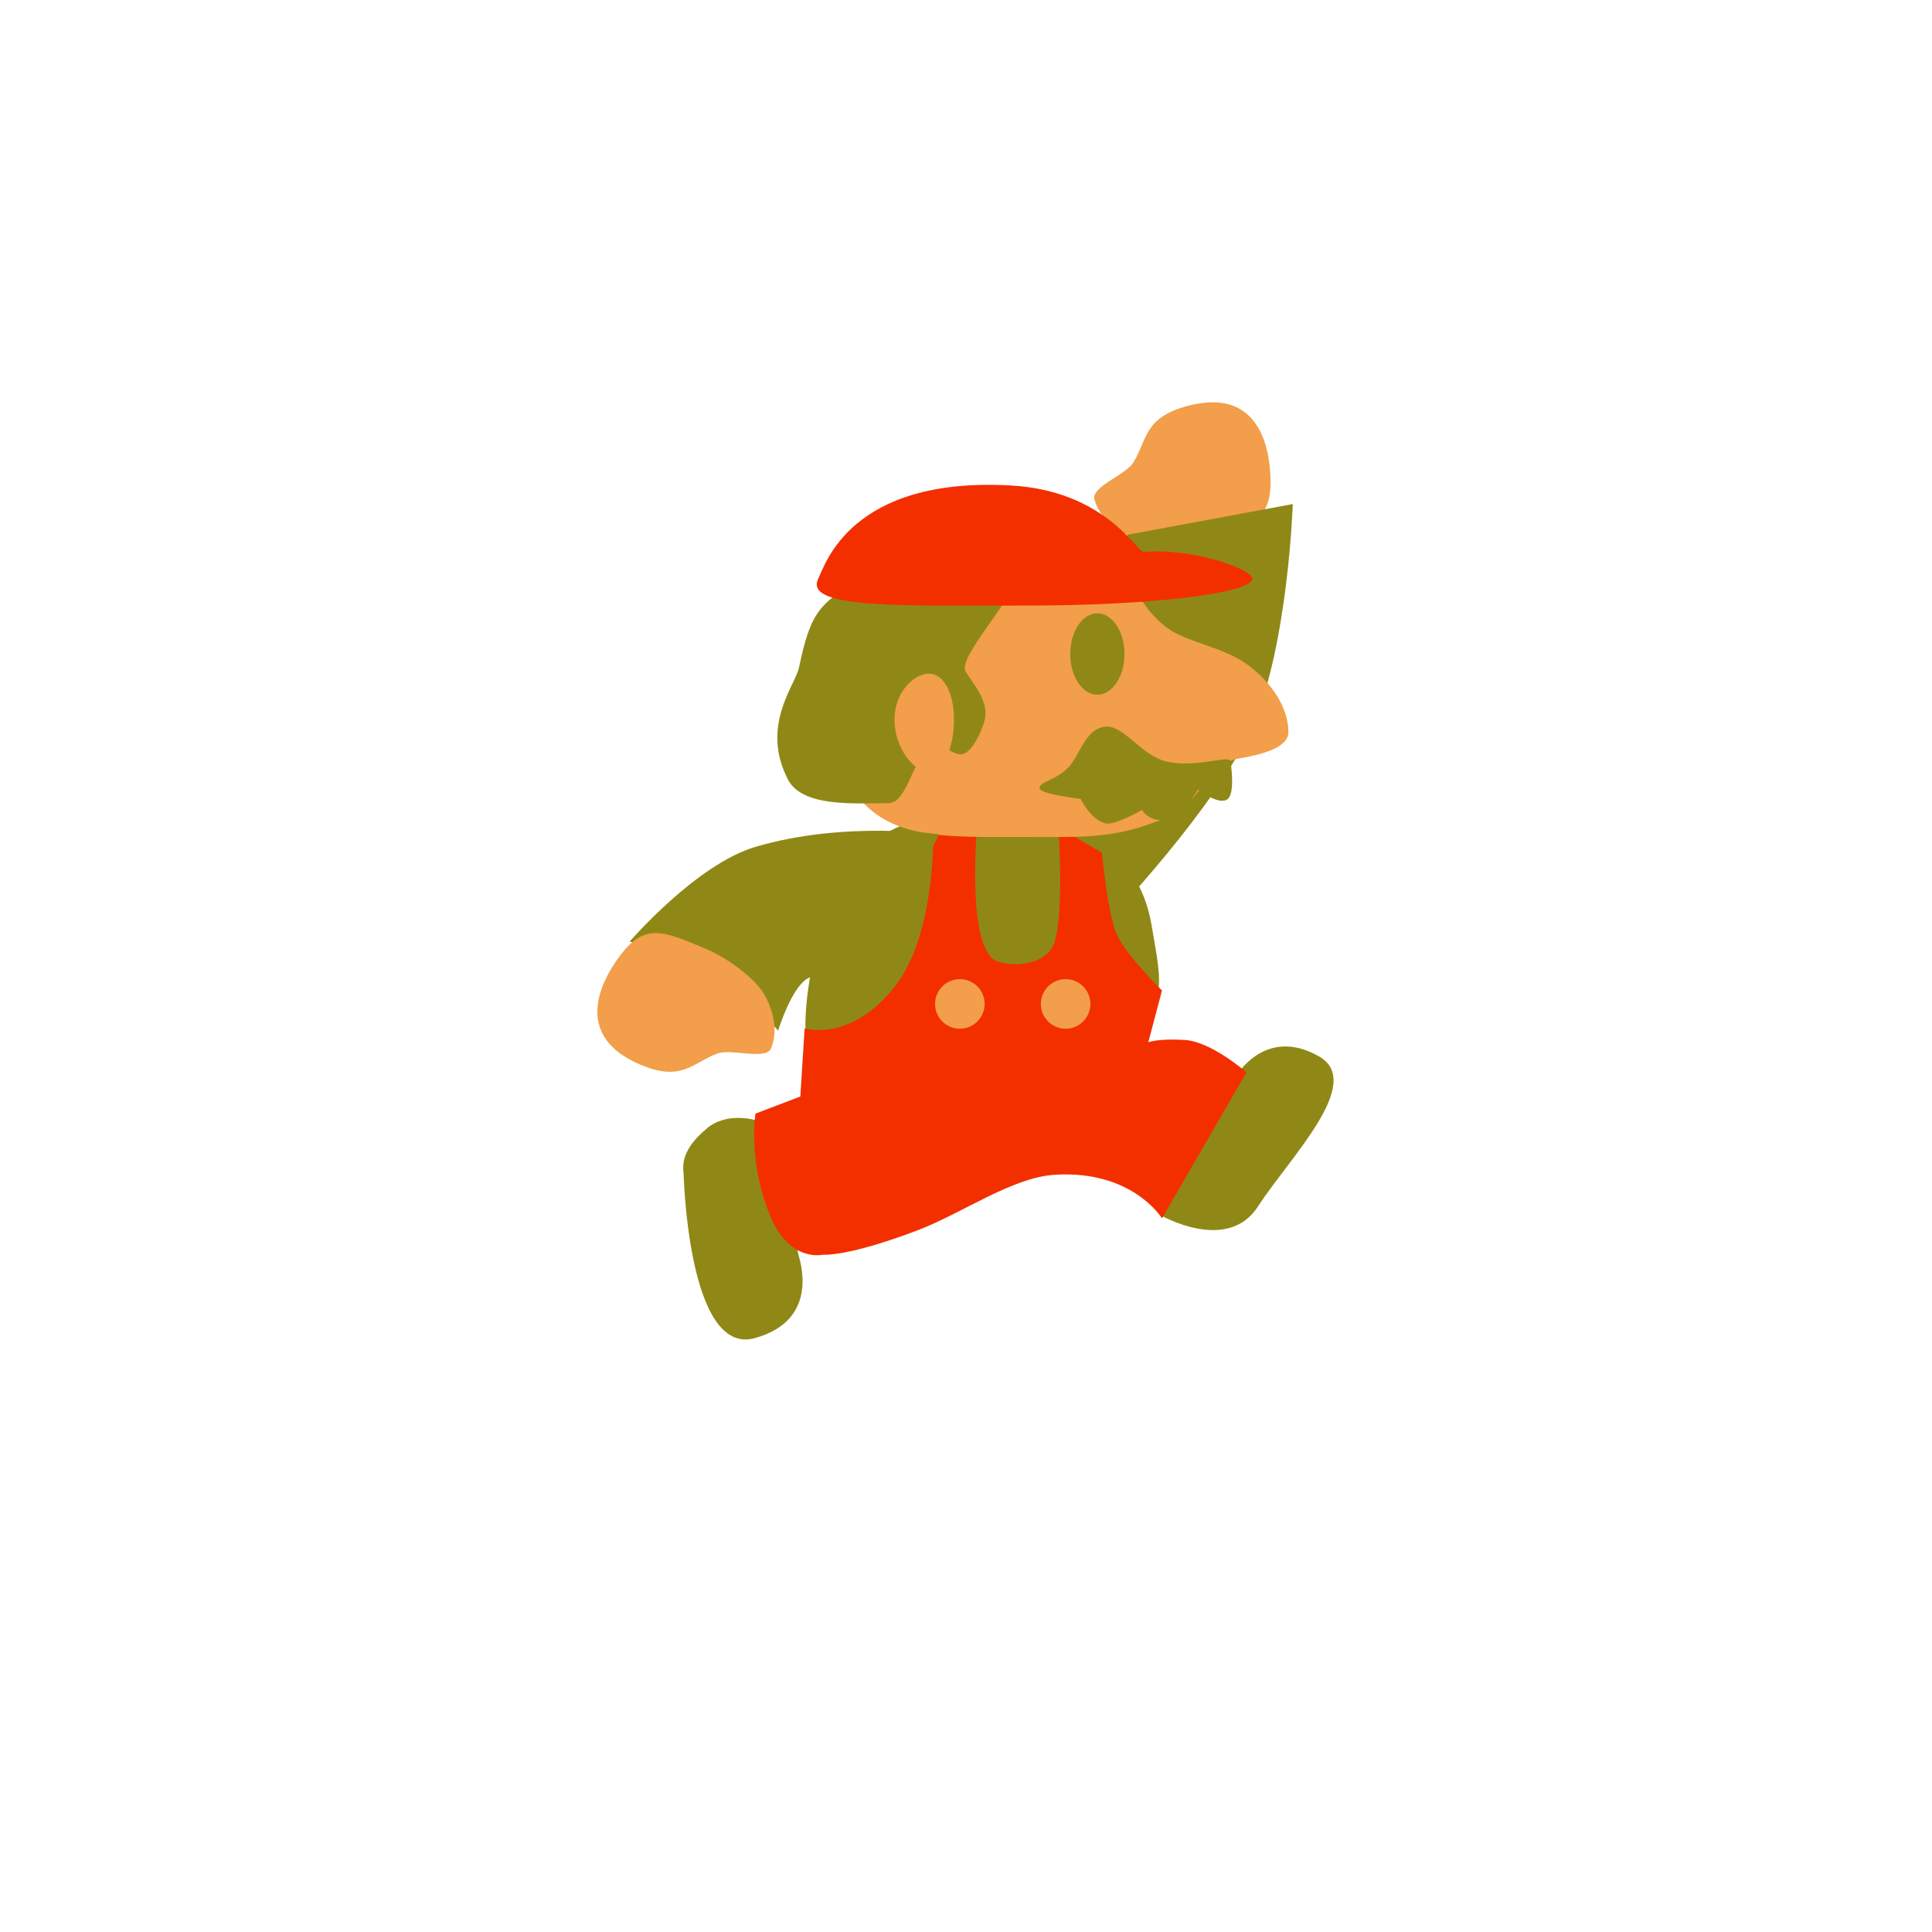 <svg version="1.1" xmlns="http://www.w3.org/2000/svg" xmlns:xlink="http://www.w3.org/1999/xlink" width="109.333" height="109.333" viewBox="0,0,109.333,109.333"><g transform="translate(-185.333,-125.333)"><g data-paper-data="{&quot;isPaintingLayer&quot;:true}" fill-rule="nonzero" stroke="none" stroke-width="0" stroke-linecap="butt" stroke-linejoin="miter" stroke-miterlimit="10" stroke-dasharray="" stroke-dashoffset="0" style="mix-blend-mode: normal"><path d="M185.333,234.667v-109.333h109.333v109.333z" fill="none"/><g><g data-paper-data="{&quot;index&quot;:null}"><path d="M257.232,152.468c0.042,2.322 -1.038,2.603 -3.664,3.307c-1.188,0.319 -3.083,0.378 -4.036,0.02c-1.008,-0.378 -1.988,-1.177 -2.264,-2.203c-0.192,-0.716 1.772,-1.378 2.21,-2.097c0.784,-1.286 0.582,-2.526 3.053,-3.189c3.89,-1.044 4.662,2.096 4.7,4.161z" data-paper-data="{&quot;index&quot;:null}" fill="#f29e4a"/><path d="M249.105,155.603l9.388,-1.745c0,0 -0.27,8.028 -2.292,12.597c-2.023,4.569 -8.132,10.948 -8.132,10.948l-9.094,-4.099c0,0 9.664,-13.88 10.221,-14.702c0.598,-0.883 -0.091,-2.999 -0.091,-2.999z" data-paper-data="{&quot;index&quot;:null}" fill="#908816"/></g><path d="M256.526,193.604c-1.748,2.715 -5.575,0.466 -5.575,0.466c0,0 2.493,-5.003 4.241,-7.718c0.142,-0.22 1.776,-2.952 4.787,-1.236c2.617,1.492 -1.705,5.772 -3.453,8.488z" data-paper-data="{&quot;index&quot;:null}" fill="#908816"/><path d="M224.018,191.722c-0.181,-1.131 0.677,-1.991 1.332,-2.543c1.125,-0.949 2.758,-0.452 2.758,-0.452c0,0 1.9,4.46 2.392,7.535c0.04,0.25 1.351,3.735 -2.449,4.797c-3.8,1.061 -4.033,-9.337 -4.033,-9.337z" data-paper-data="{&quot;index&quot;:null}" fill="#908816"/><path d="M240.632,171.341c4.899,0 9.093,1.622 9.872,6.365c0.264,1.609 0.575,2.903 0.334,3.945c-0.981,4.24 -6.275,4.973 -10.206,5.087c-5.383,0.155 -7.958,0.881 -9.042,-0.556c-1.251,-1.658 -0.519,-5.666 0.172,-8.146c1.339,-4.806 3.971,-6.694 8.87,-6.694z" data-paper-data="{&quot;index&quot;:null}" fill="#908816"/><path d="M236.011,181.112c2.488,-3.226 2.137,-9.731 2.137,-9.731l2.548,-0.162c0,0 -0.752,7.059 0.825,8.385c0.416,0.349 2.471,0.593 3.297,-0.554c0.817,-1.135 0.407,-6.909 0.407,-6.909l2.471,1.454c0,0 0.272,3.045 0.753,4.419c0.421,1.199 2.642,3.37 2.642,3.37l-0.775,2.93c0,0 0.524,-0.217 2.048,-0.13c1.524,0.087 3.507,1.835 3.507,1.835l-4.78,8.262c0,0 -1.674,-2.755 -6.088,-2.466c-2.418,0.159 -5.223,2.185 -7.754,3.146c-4.006,1.521 -5.333,1.375 -5.333,1.375c0,0 -1.915,0.473 -3.01,-2.225c-1.273,-3.138 -0.821,-5.757 -0.821,-5.757l2.54,-0.969l0.242,-3.85c0,0 2.654,0.803 5.142,-2.423z" data-paper-data="{&quot;index&quot;:null}" fill="#f32f00"/><path d="M238.248,182.146c0,-0.775 0.628,-1.403 1.403,-1.403c0.775,0 1.403,0.628 1.403,1.403c0,0.775 -0.628,1.403 -1.403,1.403c-0.775,0 -1.403,-0.628 -1.403,-1.403z" data-paper-data="{&quot;index&quot;:null}" fill="#f29e4a"/><path d="M244.234,182.146c0,-0.775 0.628,-1.403 1.403,-1.403c0.775,0 1.403,0.628 1.403,1.403c0,0.775 -0.628,1.403 -1.403,1.403c-0.775,0 -1.403,-0.628 -1.403,-1.403z" data-paper-data="{&quot;index&quot;:null}" fill="#f29e4a"/><path d="M232.927,163.908c0,-4.855 4.038,-7.703 10.904,-7.476c6.61,0.219 4.69,2.129 7.441,4.348c1.125,0.908 3.249,1.124 4.665,2.173c1.416,1.05 2.307,2.476 2.307,3.805c0,0.939 -1.665,1.299 -2.774,1.495c-1.963,0.347 -2.062,2.379 -3.87,3.218c-2.943,1.365 -4.956,1.228 -8.207,1.228c-4.93,0 -7.874,0.166 -9.887,-2.773c-0.792,-1.157 -0.578,-4.647 -0.578,-6.018z" data-paper-data="{&quot;index&quot;:null}" fill="#f29e4a"/><path d="M244.162,169.946c-0.041,-0.381 0.954,-0.442 1.662,-1.221c0.642,-0.707 0.937,-2.148 2.043,-2.268c1.045,-0.114 2.026,1.587 3.395,1.949c1.678,0.444 3.666,-0.388 3.709,0.012c0.009,0.087 0.273,1.777 -0.161,2.132c-0.488,0.4 -1.681,-0.535 -1.681,-0.535c0,0 -0.72,1.235 -1.333,1.525c-1.269,0.601 -1.838,-0.369 -1.838,-0.369c0,0 -1.572,0.897 -2.067,0.757c-0.889,-0.252 -1.4,-1.385 -1.4,-1.385c0,0 -2.293,-0.262 -2.329,-0.599z" data-paper-data="{&quot;index&quot;:null}" fill="#908816"/><path d="M234.714,157.847c3.044,-1.441 7.053,-2.379 8.309,-0.64c0.688,0.953 -3.589,5.249 -3.046,6.123c0.526,0.845 1.395,1.767 1.041,2.902c-0.148,0.475 -0.659,1.69 -1.247,1.782c-0.618,0.097 -1.32,-0.931 -1.776,-0.51c-1.102,1.019 -1.346,3.282 -2.403,3.282c-1.88,0 -4.845,0.245 -5.666,-1.336c-1.578,-3.039 0.41,-5.334 0.622,-6.339c0.658,-3.126 1.122,-3.823 4.167,-5.263z" data-paper-data="{&quot;index&quot;:null}" fill="#908816"/><path d="M235.954,166.071c0,-1.635 1.153,-2.617 1.94,-2.617c0.787,0 1.425,0.982 1.425,2.617c0,1.635 -0.638,2.961 -1.425,2.961c-0.787,0 -1.94,-1.325 -1.94,-2.961z" data-paper-data="{&quot;index&quot;:null}" fill="#f29e4a"/><path d="M247.433,160.041c0.848,0 1.535,1.031 1.535,2.303c0,1.272 -0.687,2.303 -1.535,2.303c-0.848,0 -1.535,-1.031 -1.535,-2.303c0,-1.272 0.687,-2.303 1.535,-2.303z" data-paper-data="{&quot;index&quot;:null}" fill="#908816"/><path d="M231.644,158.067c0.384,-0.756 1.807,-5.751 10.856,-5.263c5.418,0.292 7.185,3.792 7.555,3.763c2.903,-0.235 6.152,1.013 6.152,1.501c0,0.848 -5.744,1.535 -12.829,1.535c-7.085,0 -12.61,0.19 -11.733,-1.535z" data-paper-data="{&quot;index&quot;:null}" fill="#f32f00"/><g><path d="M229.368,183.661c0,0 -2.907,-3.397 -4.537,-4.092c-1.239,-0.528 -3.869,-0.945 -3.869,-0.945c0,0 3.758,-4.37 7.12,-5.366c5.016,-1.486 10.386,-0.711 10.386,-0.711l-3.713,7.861c0,0 -2.604,-0.084 -3.55,0.219c-1.016,0.326 -1.838,3.033 -1.838,3.033z" data-paper-data="{&quot;index&quot;:null}" fill="#908816"/><path d="M225.353,179.062c1.132,0.482 2.659,1.605 3.188,2.474c0.56,0.919 0.838,2.153 0.422,3.13c-0.291,0.682 -2.244,-0.009 -3.033,0.287c-1.41,0.528 -2.017,1.628 -4.37,0.626c-3.705,-1.578 -2.376,-4.526 -1.131,-6.175c1.399,-1.853 2.423,-1.407 4.924,-0.342z" data-paper-data="{&quot;index&quot;:null}" fill="#f29e4a"/></g></g></g></g></svg>